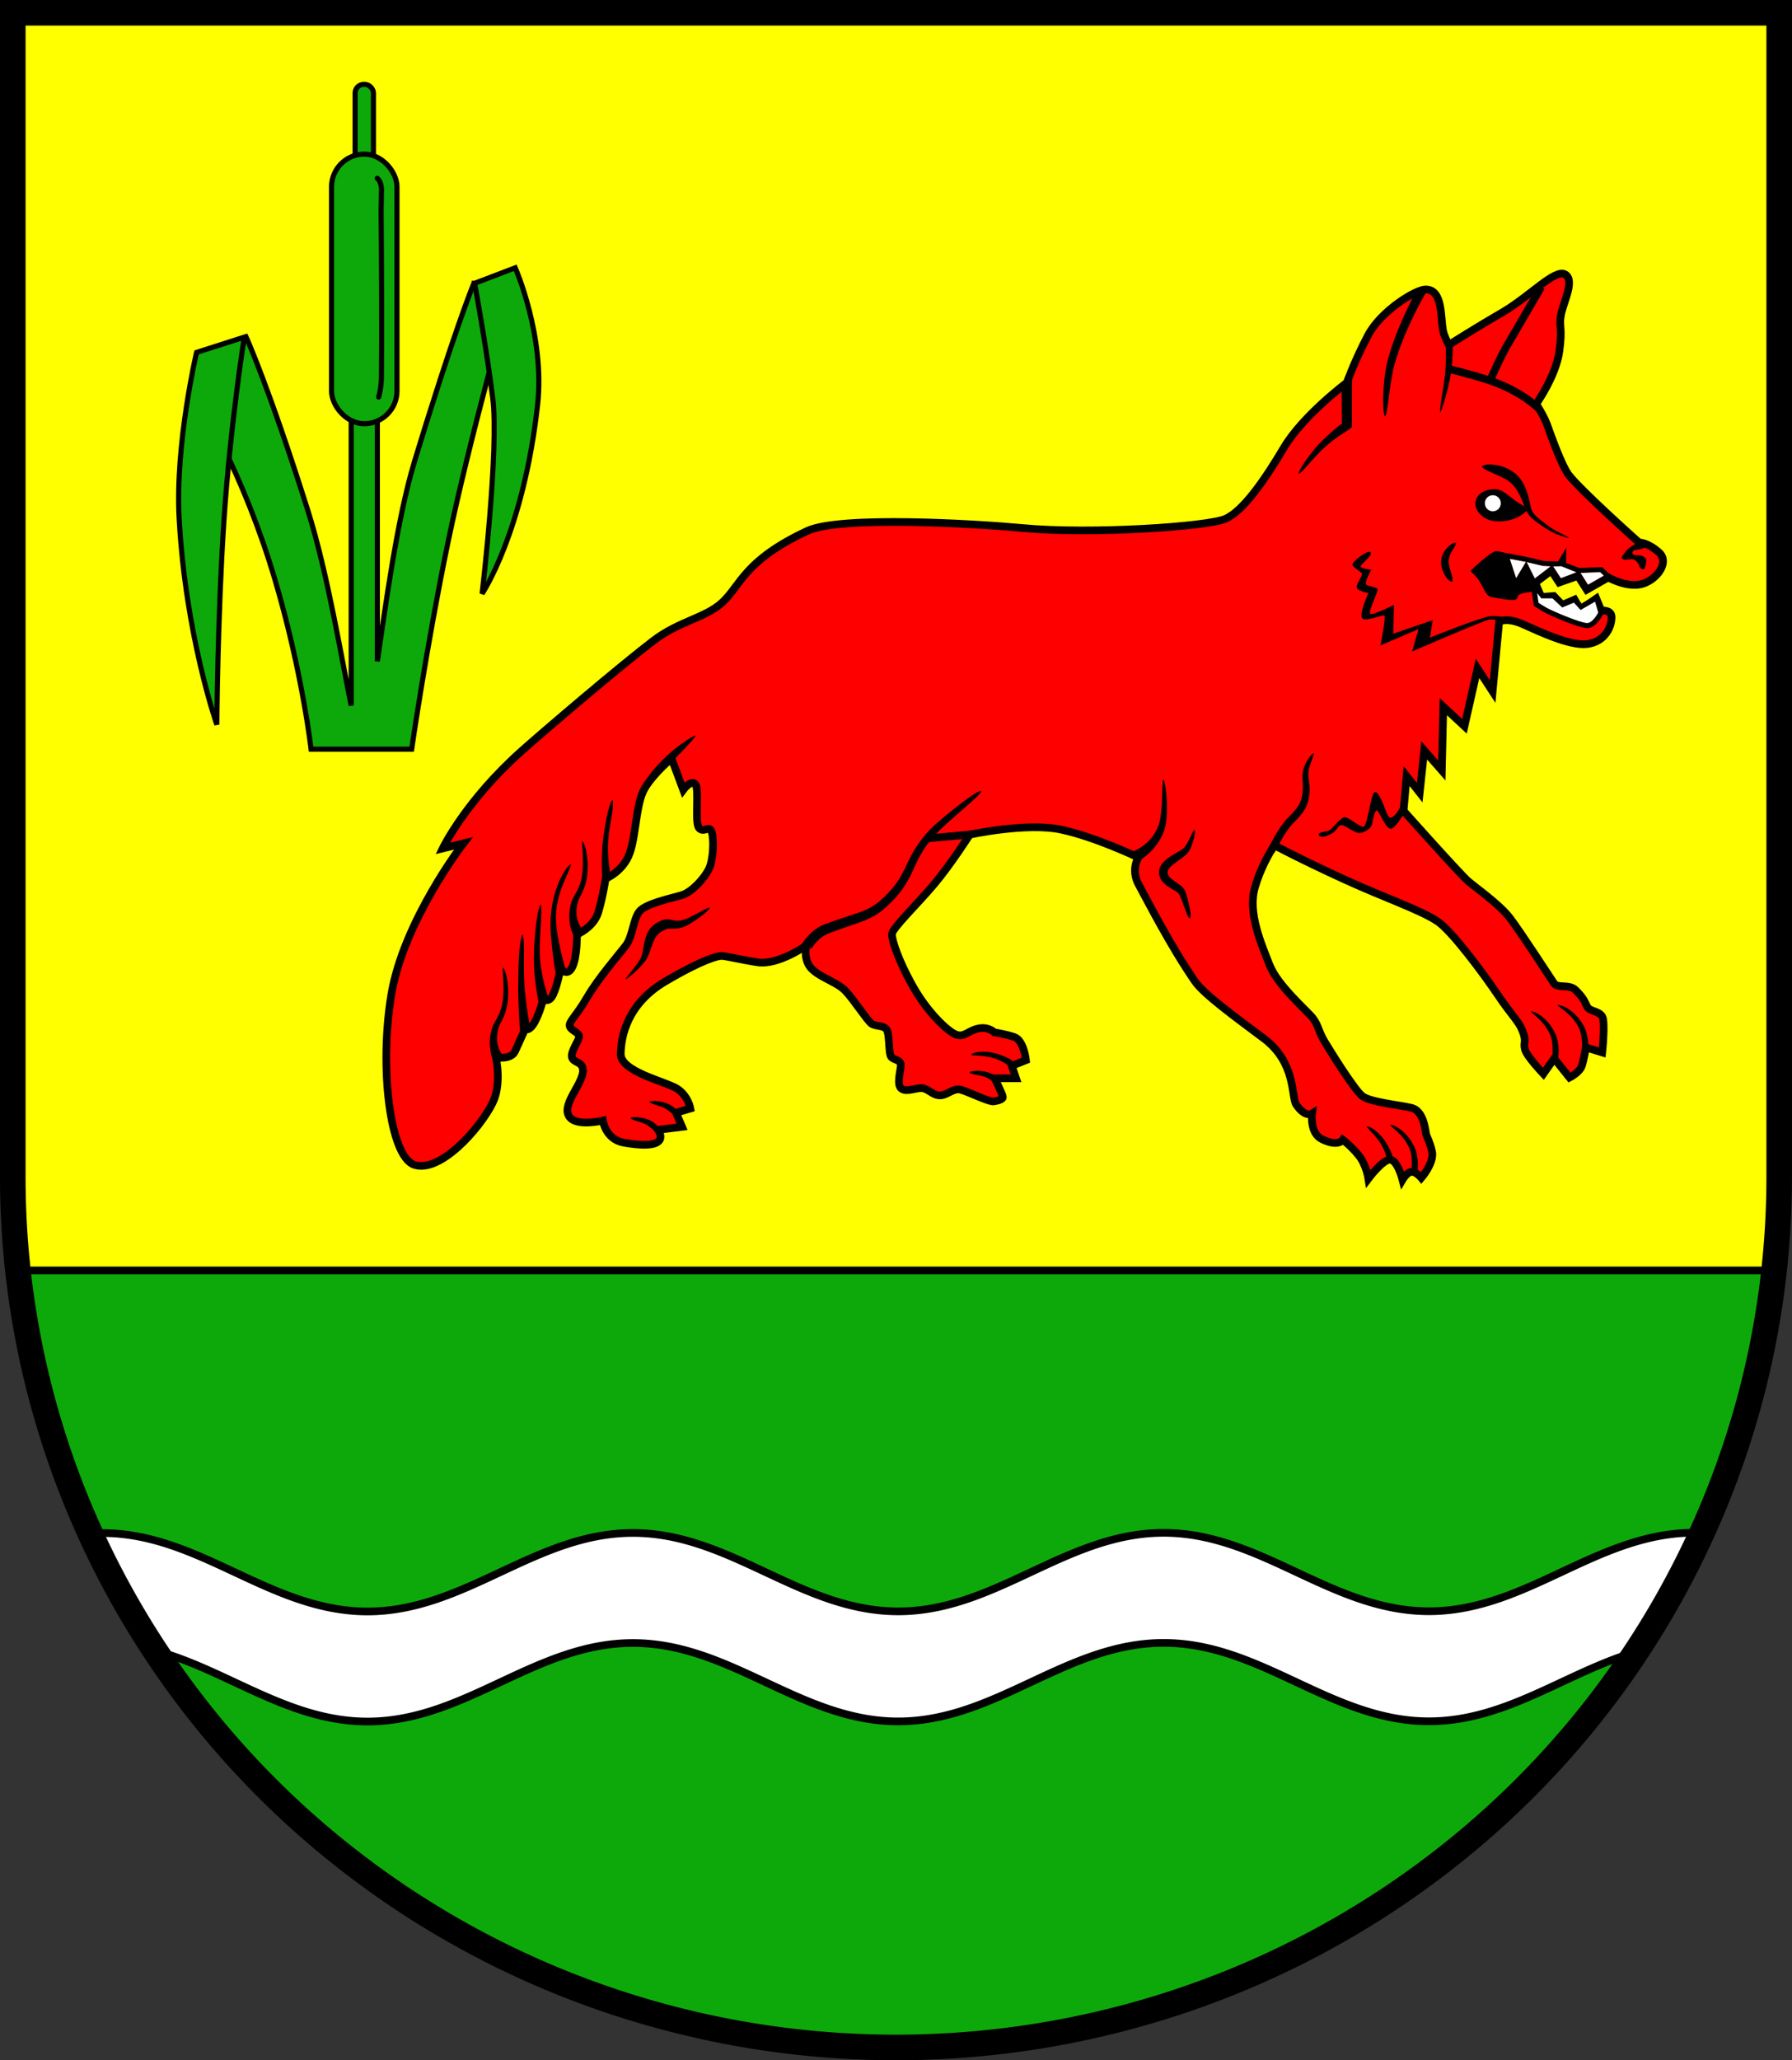 <?xml version="1.0" encoding="UTF-8" standalone="no"?>
<!-- Created with Inkscape (http://www.inkscape.org/) -->

<svg
   width="140.153mm"
   height="161.083mm"
   viewBox="0 0 140.153 161.083"
   version="1.1"
   id="svg12605"
   inkscape:version="1.2.2 (732a01da63, 2022-12-09)"
   sodipodi:docname="Wappen Tetenhusen2.svg"
   xmlns:inkscape="http://www.inkscape.org/namespaces/inkscape"
   xmlns:sodipodi="http://sodipodi.sourceforge.net/DTD/sodipodi-0.dtd"
   xmlns="http://www.w3.org/2000/svg"
   xmlns:svg="http://www.w3.org/2000/svg">
  <rect x="0" y="0" width="140.153" height="161.083" fill="#333333" stroke="none"/>
  <sodipodi:namedview
     id="namedview12607"
     pagecolor="#ffffff"
     bordercolor="#666666"
     borderopacity="1.0"
     inkscape:showpageshadow="2"
     inkscape:pageopacity="0.0"
     inkscape:pagecheckerboard="0"
     inkscape:deskcolor="#d1d1d1"
     inkscape:document-units="mm"
     showgrid="false"
     inkscape:zoom="0.87921322"
     inkscape:cx="265.57835"
     inkscape:cy="305.38667"
     inkscape:current-layer="layer1" />
  <defs
     id="defs12602">
    <inkscape:path-effect
       effect="powerstroke"
       id="path-effect1235"
       is_visible="true"
       lpeversion="1"
       offset_points="0.223,0.352 | 1,0.3 | 1.569,0.203"
       not_jump="false"
       sort_points="true"
       interpolator_type="CentripetalCatmullRom"
       interpolator_beta="0.2"
       start_linecap_type="butt"
       linejoin_type="round"
       miter_limit="4"
       scale_width="1"
       end_linecap_type="zerowidth" />
    <inkscape:path-effect
       effect="powerstroke"
       id="path-effect1239"
       is_visible="true"
       lpeversion="1"
       offset_points="0.165,0.215 | 0.887,0.233 | 1.491,0.141"
       not_jump="false"
       sort_points="true"
       interpolator_type="CentripetalCatmullRom"
       interpolator_beta="0.2"
       start_linecap_type="zerowidth"
       linejoin_type="round"
       miter_limit="4"
       scale_width="1"
       end_linecap_type="zerowidth" />
    <inkscape:path-effect
       effect="powerstroke"
       id="path-effect1380"
       is_visible="true"
       lpeversion="1"
       offset_points="0.39,0.183 | 1,0.3 | 1.511,0.239"
       not_jump="false"
       sort_points="true"
       interpolator_type="CentripetalCatmullRom"
       interpolator_beta="0.2"
       start_linecap_type="zerowidth"
       linejoin_type="round"
       miter_limit="4"
       scale_width="1"
       end_linecap_type="zerowidth" />
    <inkscape:path-effect
       effect="powerstroke"
       id="path-effect1401"
       is_visible="true"
       lpeversion="1"
       offset_points="0.632,0.381 | 2.013,0.203 | 3.36,0.101"
       not_jump="false"
       sort_points="true"
       interpolator_type="CentripetalCatmullRom"
       interpolator_beta="0.2"
       start_linecap_type="zerowidth"
       linejoin_type="round"
       miter_limit="4"
       scale_width="1"
       end_linecap_type="zerowidth" />
    <inkscape:path-effect
       effect="powerstroke"
       id="path-effect1424"
       is_visible="true"
       lpeversion="1"
       offset_points="0.2,0.3 | 0.956,0.258 | 1.603,0.147"
       not_jump="false"
       sort_points="true"
       interpolator_type="CentripetalCatmullRom"
       interpolator_beta="0.2"
       start_linecap_type="zerowidth"
       linejoin_type="round"
       miter_limit="4"
       scale_width="1"
       end_linecap_type="zerowidth" />
    <inkscape:path-effect
       effect="powerstroke"
       id="path-effect1710"
       is_visible="true"
       lpeversion="1"
       offset_points="0.185,0.296 | 1.989,0.274 | 3.34,0.168"
       not_jump="false"
       sort_points="true"
       interpolator_type="CentripetalCatmullRom"
       interpolator_beta="0.2"
       start_linecap_type="butt"
       linejoin_type="round"
       miter_limit="4"
       scale_width="1"
       end_linecap_type="zerowidth" />
    <inkscape:path-effect
       effect="powerstroke"
       id="path-effect1714"
       is_visible="true"
       lpeversion="1"
       offset_points="0.3,0.149 | 2.165,0.335 | 3.559,0.137"
       not_jump="false"
       sort_points="true"
       interpolator_type="CentripetalCatmullRom"
       interpolator_beta="0.2"
       start_linecap_type="zerowidth"
       linejoin_type="round"
       miter_limit="4"
       scale_width="1"
       end_linecap_type="zerowidth" />
    <inkscape:path-effect
       effect="powerstroke"
       id="path-effect1718"
       is_visible="true"
       lpeversion="1"
       offset_points="0.168,0.423 | 0.993,0.276 | 1.581,0.156"
       not_jump="false"
       sort_points="true"
       interpolator_type="CentripetalCatmullRom"
       interpolator_beta="0.2"
       start_linecap_type="butt"
       linejoin_type="round"
       miter_limit="4"
       scale_width="1"
       end_linecap_type="zerowidth" />
    <inkscape:path-effect
       effect="powerstroke"
       id="path-effect1722"
       is_visible="true"
       lpeversion="1"
       offset_points="0.16,0.413 | 2.008,0.343 | 3.653,0.19"
       not_jump="false"
       sort_points="true"
       interpolator_type="CentripetalCatmullRom"
       interpolator_beta="0.2"
       start_linecap_type="butt"
       linejoin_type="round"
       miter_limit="4"
       scale_width="1"
       end_linecap_type="zerowidth" />
    <inkscape:path-effect
       effect="powerstroke"
       id="path-effect1726"
       is_visible="true"
       lpeversion="1"
       offset_points="0.66,0.164 | 2.02,0.388 | 3.659,0.138"
       not_jump="false"
       sort_points="true"
       interpolator_type="CentripetalCatmullRom"
       interpolator_beta="0.2"
       start_linecap_type="zerowidth"
       linejoin_type="round"
       miter_limit="4"
       scale_width="1"
       end_linecap_type="zerowidth" />
    <inkscape:path-effect
       effect="powerstroke"
       id="path-effect1774"
       is_visible="true"
       lpeversion="1"
       offset_points="0.215,0.327 | 1,0.2 | 1.574,0.164"
       not_jump="false"
       sort_points="true"
       interpolator_type="CentripetalCatmullRom"
       interpolator_beta="0.2"
       start_linecap_type="butt"
       linejoin_type="round"
       miter_limit="4"
       scale_width="1"
       end_linecap_type="zerowidth" />
    <inkscape:path-effect
       effect="powerstroke"
       id="path-effect1780"
       is_visible="true"
       lpeversion="1"
       offset_points="0.21,0.394 | 1,0.2 | 1.574,0.164"
       not_jump="false"
       sort_points="true"
       interpolator_type="CentripetalCatmullRom"
       interpolator_beta="0.2"
       start_linecap_type="butt"
       linejoin_type="round"
       miter_limit="4"
       scale_width="1"
       end_linecap_type="zerowidth" />
    <inkscape:path-effect
       effect="powerstroke"
       id="path-effect1834"
       is_visible="true"
       lpeversion="1"
       offset_points="0.201,0.407 | 1.002,0.242 | 1.574,0.164"
       not_jump="false"
       sort_points="true"
       interpolator_type="CentripetalCatmullRom"
       interpolator_beta="0.2"
       start_linecap_type="butt"
       linejoin_type="round"
       miter_limit="4"
       scale_width="1"
       end_linecap_type="zerowidth" />
    <inkscape:path-effect
       effect="powerstroke"
       id="path-effect1890"
       is_visible="true"
       lpeversion="1"
       offset_points="0.201,0.407 | 1.002,0.242 | 1.574,0.164"
       not_jump="false"
       sort_points="true"
       interpolator_type="CentripetalCatmullRom"
       interpolator_beta="0.2"
       start_linecap_type="butt"
       linejoin_type="round"
       miter_limit="4"
       scale_width="1"
       end_linecap_type="zerowidth" />
    <inkscape:path-effect
       effect="powerstroke"
       id="path-effect1896"
       is_visible="true"
       lpeversion="1"
       offset_points="0.201,0.407 | 1.007,0.242 | 2.331,0.164"
       not_jump="false"
       sort_points="true"
       interpolator_type="CentripetalCatmullRom"
       interpolator_beta="0.2"
       start_linecap_type="butt"
       linejoin_type="round"
       miter_limit="4"
       scale_width="1"
       end_linecap_type="zerowidth" />
    <inkscape:path-effect
       effect="powerstroke"
       id="path-effect1956"
       is_visible="true"
       lpeversion="1"
       offset_points="0.201,0.407 | 1.007,0.242 | 2.331,0.164"
       not_jump="false"
       sort_points="true"
       interpolator_type="CentripetalCatmullRom"
       interpolator_beta="0.2"
       start_linecap_type="butt"
       linejoin_type="round"
       miter_limit="4"
       scale_width="1"
       end_linecap_type="zerowidth" />
    <inkscape:path-effect
       effect="powerstroke"
       id="path-effect2016"
       is_visible="true"
       lpeversion="1"
       offset_points="0.142,0.29 | 0.993,0.286 | 1.443,0.16"
       not_jump="false"
       sort_points="true"
       interpolator_type="CentripetalCatmullRom"
       interpolator_beta="0.2"
       start_linecap_type="butt"
       linejoin_type="round"
       miter_limit="4"
       scale_width="1"
       end_linecap_type="zerowidth" />
    <inkscape:path-effect
       effect="powerstroke"
       id="path-effect2081"
       is_visible="true"
       lpeversion="1"
       offset_points="0.2,0.2 | 1,0.2 | 1.495,0.142"
       not_jump="false"
       sort_points="true"
       interpolator_type="CentripetalCatmullRom"
       interpolator_beta="0.2"
       start_linecap_type="zerowidth"
       linejoin_type="round"
       miter_limit="4"
       scale_width="1"
       end_linecap_type="zerowidth" />
    <inkscape:path-effect
       effect="powerstroke"
       id="path-effect2087"
       is_visible="true"
       lpeversion="1"
       offset_points="0.2,0.2 | 1,0.2 | 1.495,0.142"
       not_jump="false"
       sort_points="true"
       interpolator_type="CentripetalCatmullRom"
       interpolator_beta="0.2"
       start_linecap_type="zerowidth"
       linejoin_type="round"
       miter_limit="4"
       scale_width="1"
       end_linecap_type="zerowidth" />
    <inkscape:path-effect
       effect="powerstroke"
       id="path-effect2093"
       is_visible="true"
       lpeversion="1"
       offset_points="0.2,0.2 | 1,0.2 | 1.495,0.142"
       not_jump="false"
       sort_points="true"
       interpolator_type="CentripetalCatmullRom"
       interpolator_beta="0.2"
       start_linecap_type="zerowidth"
       linejoin_type="round"
       miter_limit="4"
       scale_width="1"
       end_linecap_type="zerowidth" />
    <inkscape:path-effect
       effect="powerstroke"
       id="path-effect2099"
       is_visible="true"
       lpeversion="1"
       offset_points="0.2,0.2 | 1,0.2 | 1.495,0.142"
       not_jump="false"
       sort_points="true"
       interpolator_type="CentripetalCatmullRom"
       interpolator_beta="0.2"
       start_linecap_type="zerowidth"
       linejoin_type="round"
       miter_limit="4"
       scale_width="1"
       end_linecap_type="zerowidth" />
    <inkscape:path-effect
       effect="powerstroke"
       id="path-effect2172"
       is_visible="true"
       lpeversion="1"
       offset_points="0.2,0.2 | 1,0.2 | 1.495,0.142"
       not_jump="false"
       sort_points="true"
       interpolator_type="CentripetalCatmullRom"
       interpolator_beta="0.2"
       start_linecap_type="zerowidth"
       linejoin_type="round"
       miter_limit="4"
       scale_width="1"
       end_linecap_type="zerowidth" />
    <inkscape:path-effect
       effect="powerstroke"
       id="path-effect2178"
       is_visible="true"
       lpeversion="1"
       offset_points="0.2,0.2 | 1,0.2 | 1.495,0.142"
       not_jump="false"
       sort_points="true"
       interpolator_type="CentripetalCatmullRom"
       interpolator_beta="0.2"
       start_linecap_type="zerowidth"
       linejoin_type="round"
       miter_limit="4"
       scale_width="1"
       end_linecap_type="zerowidth" />
    <inkscape:path-effect
       effect="powerstroke"
       id="path-effect2184"
       is_visible="true"
       lpeversion="1"
       offset_points="0.2,0.2 | 1,0.2 | 1.495,0.142"
       not_jump="false"
       sort_points="true"
       interpolator_type="CentripetalCatmullRom"
       interpolator_beta="0.2"
       start_linecap_type="zerowidth"
       linejoin_type="round"
       miter_limit="4"
       scale_width="1"
       end_linecap_type="zerowidth" />
    <inkscape:path-effect
       effect="powerstroke"
       id="path-effect2190"
       is_visible="true"
       lpeversion="1"
       offset_points="0.2,0.2 | 1,0.2 | 1.495,0.142"
       not_jump="false"
       sort_points="true"
       interpolator_type="CentripetalCatmullRom"
       interpolator_beta="0.2"
       start_linecap_type="zerowidth"
       linejoin_type="round"
       miter_limit="4"
       scale_width="1"
       end_linecap_type="zerowidth" />
  </defs>
  <g
     inkscape:label="Ebene 1"
     inkscape:groupmode="layer"
     id="layer1"
     transform="translate(-579.296,-75.509)">
    <g
       id="g12512"
       transform="translate(546.096,-4.469)">
      <path
         id="path10480"
         style="opacity:1;fill:#ffff00;fill-opacity:1;stroke:none;stroke-width:2;stroke-linecap:round;stroke-dasharray:none"
         d="m 34.2,80.979 v 91.007 a 69.077,68.076 0 0 0 69.076,68.075 69.077,68.076 0 0 0 69.076,-68.075 69.077,68.076 0 0 0 0,-5.1e-4 V 80.979 Z" />
      <path
         id="rect10873"
         style="opacity:1;fill:#0da90a;fill-opacity:1;stroke:#000000;stroke-width:0.6;stroke-linecap:round;stroke-dasharray:none"
         d="m 34.651,179.31 a 69.077,68.076 0 0 0 68.625,60.751 69.077,68.076 0 0 0 68.625,-60.751 z" />
      <path
         id="path1406"
         style="fill:#ffffff;fill-opacity:1;stroke:#000000;stroke-width:0.6;stroke-dasharray:none"
         d="m 165.71,199.817 c -7.639,10e-4 -13.112,6.136 -20.751,6.138 -7.639,0.001 -13.116,-6.132 -20.755,-6.13 -7.639,0.001 -13.112,6.137 -20.751,6.139 -7.639,0.002 -13.116,-6.132 -20.755,-6.13 -7.639,0.001 -13.112,6.136 -20.751,6.138 -7.639,0.002 -13.116,-6.132 -20.755,-6.13 -0.295,7e-5 -0.581,0.025 -0.87,0.043 a 69.077,68.076 0 0 0 5.064,9.157 c 5.628,1.538 10.39,5.537 16.56,5.536 7.639,-0.002 13.112,-6.138 20.751,-6.139 7.639,-0.002 13.116,6.132 20.755,6.13 7.639,-0.002 13.112,-6.138 20.751,-6.139 7.639,-0.002 13.116,6.131 20.755,6.13 6.016,-0.001 10.692,-3.796 16.137,-5.414 a 69.077,68.076 0 0 0 5.154,-9.302 c -0.181,-0.007 -0.357,-0.026 -0.54,-0.026 z" />
      <path
         id="path11519"
         style="opacity:1;fill:none;fill-opacity:1;stroke:#000000;stroke-width:2;stroke-linecap:round;stroke-dasharray:none"
         d="m 34.2,80.979 v 91.007 a 69.077,68.076 0 0 0 69.076,68.075 69.077,68.076 0 0 0 69.076,-68.075 69.077,68.076 0 0 0 0,-5.1e-4 V 80.979 Z" />
      <g
         id="g9462"
         transform="translate(0.103,-0.352)">
        <rect
           style="opacity:1;fill:#0da90a;fill-opacity:1;stroke:#000000;stroke-width:0.4;stroke-linecap:butt;stroke-dasharray:none"
           id="rect2499"
           width="1.432"
           height="7.397"
           x="60.871"
           y="86.93"
           ry="0.667" />
        <path
           id="rect2439"
           style="opacity:1;fill:#0da90a;fill-opacity:1;stroke:#000000;stroke-width:0.4;stroke-linecap:butt;stroke-dasharray:none"
           d="m 70.12,102.568 c 0,0 -1.489,3.605 -4.603,13.839 -1.375,4.518 -2.301,11.547 -2.908,15.626 V 111.06 h -2.045 v 24.439 c -0.72,-3.473 -1.833,-10.329 -3.39,-15.255 -3.059,-9.677 -4.783,-13.459 -4.783,-13.459 l -3.754,4.893 c 0,0 3.514,5.67 5.978,14.017 2.128,7.206 2.81,13.209 2.81,13.209 h 3.138 1.022 1.023 2.686 c 0,0 1.168,-8.093 2.837,-16.157 1.669,-8.064 5.005,-19.855 5.005,-19.855 z"
           sodipodi:nodetypes="csccccsccscccccscc" />
        <rect
           style="opacity:1;fill:#0da90a;fill-opacity:1;stroke:#000000;stroke-width:0.4;stroke-linecap:butt;stroke-dasharray:none"
           id="rect2497"
           width="5.117"
           height="21.079"
           x="59.028"
           y="92.38"
           ry="2.558" />
        <path
           style="opacity:1;fill:#0da90a;fill-opacity:1;stroke:#000000;stroke-width:0.4;stroke-linecap:butt;stroke-dasharray:none"
           d="m 70.219,102.479 3.175,-1.211 c 0,0 2.351,5.328 1.745,10.745 -1.112,9.955 -4.338,14.739 -4.338,14.739 0,0 1.335,-11.29 0.834,-15.295 -0.501,-4.004 -1.416,-8.978 -1.416,-8.978 z"
           id="path6295"
           sodipodi:nodetypes="ccscsc" />
        <path
           style="opacity:1;fill:#0da90a;fill-opacity:1;stroke:#000000;stroke-width:0.4;stroke-linecap:butt;stroke-dasharray:none"
           d="m 52.204,106.688 -3.733,1.196 c 0,0 -1.68,7.145 -1.363,12.973 0.501,9.177 2.948,16.129 2.948,16.129 0,0 0.056,-8.454 0.556,-15.962 0.501,-7.508 1.592,-14.335 1.592,-14.335 z"
           id="path7900"
           sodipodi:nodetypes="ccscsc" />
        <path
           style="opacity:1;fill:none;fill-opacity:1;stroke:#000000;stroke-width:0.4;stroke-linecap:round;stroke-dasharray:none"
           d="m 62.597,94.271 c 0,0 0.348,0.226 0.335,0.921 l -0.029,1.637 c 0.04,4.61 0.062,9.524 0.028,12.903 1e-6,0.966 -0.222,1.641 -0.222,1.641"
           id="path8764"
           sodipodi:nodetypes="csccc" />
      </g>
      <g
         id="g2309"
         transform="translate(0.456,-0.259)">
        <path
           style="fill:#ff0000;stroke:#000000;stroke-width:0.6;stroke-linecap:round;stroke-dasharray:none"
           d="m 138.078,110.156 c 0,0 -3.421,2.556 -4.916,5.073 -1.494,2.517 -3.185,4.96 -4.575,5.572 -1.39,0.612 -10.512,1.224 -15.851,0.723 -3.658,-0.343 -14.277,-0.977 -16.852,0.222 -4.894,2.28 -5.208,4.234 -6.618,5.562 -1.329,1.252 -3.379,1.464 -5.42,3.023 -2.745,2.097 -8.603,7.107 -10.267,8.587 -4.433,3.942 -6.211,7.655 -6.211,7.655 l 1.612,-0.393 c 0,0 -4.67,6.059 -5.632,11.829 -0.945,5.673 -0.111,12.625 1.78,13.293 1.993,0.703 5.136,-2.785 6.146,-4.839 0.733,-1.49 0.25,-3.559 0.25,-3.559 0,0 1.192,0.227 1.507,-0.481 0.315,-0.708 0.787,-1.73 0.787,-1.73 0,0 0.315,0.236 0.747,-0.551 0.433,-0.787 0.669,-1.809 0.669,-1.809 0,0 0.433,0.414 0.787,-0.372 0.354,-0.787 0.551,-1.987 0.551,-1.987 0,0 0.537,0.669 0.93,-0.118 0.393,-0.787 0.367,-2.556 0.367,-2.556 0,0 1.298,-0.551 1.652,-1.691 0.354,-1.14 0.59,-2.674 0.59,-2.674 0,0 1.376,-0.551 1.888,-2.006 0.511,-1.455 0.472,-3.893 1.18,-5.073 0.708,-1.18 2.084,-2.32 2.084,-2.32 l 0.917,2.457 c 0,0 0.612,-0.834 0.945,-0.445 0.334,0.389 -0.083,3.059 0.306,3.448 0.389,0.389 0.779,-0.278 0.973,0.278 0.195,0.556 0.139,2.197 -0.222,2.92 -0.362,0.723 -1.307,1.78 -2.113,2.03 -0.806,0.25 -2.92,0.667 -3.365,1.335 -0.445,0.667 -0.501,1.919 -1.001,2.586 -0.501,0.667 -2.141,2.531 -3.031,4.06 -0.89,1.529 -1.474,1.919 -1.363,2.28 0.111,0.362 0.779,0.473 0.723,0.834 -0.056,0.362 -0.667,1.14 -0.556,1.585 0.111,0.445 0.811,0.307 0.862,0.973 0.083,1.085 -1.891,2.864 -0.973,3.782 0.645,0.645 2.531,0.195 2.531,0.195 0,0 0.199,1.47 1.641,1.724 3.949,0.695 2.67,-1.001 2.67,-1.001 l 1.883,-0.235 -0.472,-1.101 1.121,-0.334 c 0,0 -0.177,-1.023 -1.082,-1.573 -0.905,-0.551 -4.385,-1.317 -4.365,-2.694 0.02,-1.376 0.511,-3.913 3.48,-5.663 2.969,-1.75 4.106,-1.998 4.412,-1.998 0.306,0 1.79,0.352 2.836,0.501 1.607,0.228 3.783,-1.315 3.783,-1.315 0,0 -0.279,1.176 0.472,1.871 0.751,0.695 1.947,1.001 2.586,1.669 0.64,0.667 1.696,2.308 2.03,2.558 0.334,0.25 0.945,0.111 1.196,0.473 0.25,0.362 0.139,1.891 0.362,2.141 0.222,0.25 0.751,0.222 0.751,0.64 0,0.417 -0.389,1.585 0.083,1.863 0.473,0.278 1.279,-0.195 1.752,-0.028 0.473,0.167 0.751,0.556 1.279,0.528 0.528,-0.028 1.001,-0.584 1.557,-0.445 0.556,0.139 2.225,0.973 2.586,0.918 0.362,-0.056 0.723,-0.167 0.723,-0.334 0,-0.167 -0.64,-1.474 -0.64,-1.474 h 1.669 l -0.334,-0.973 1.112,-0.445 c 0,0 -0.167,-1.557 -0.918,-1.808 -0.751,-0.25 -1.557,-0.362 -1.557,-0.362 0,0 -0.383,-0.403 -1.057,-0.334 -0.945,0.097 -1.251,0.779 -1.947,0.501 -0.695,-0.278 -2.28,-1.808 -3.42,-3.865 -1.14,-2.058 -1.585,-3.532 -1.585,-3.977 0,-0.445 2.002,-2.364 3.309,-3.921 1.307,-1.557 2.781,-3.865 2.781,-3.865 0,0 4.434,-0.967 7.128,-0.397 2.694,0.57 6.056,2.183 6.056,2.183 0,0 -0.627,0.948 0.039,2.149 0.669,1.207 2.431,4.702 4.385,7.532 0.696,1.009 3.136,2.779 5.39,4.468 2.539,1.902 2.14,4.597 2.531,5.172 0.712,1.048 1.241,0.701 1.241,0.701 0,0 -0.201,1.518 0.761,1.996 1.296,0.645 1.648,0.054 1.648,0.054 0,0 0.66,0.503 1.244,1.226 0.584,0.723 0.751,1.808 0.751,1.808 0,0 1.19,-1.585 1.746,-1.474 0.556,0.111 0.924,1.557 0.924,1.557 0,0 0.362,-0.612 0.723,-0.612 0.362,0 0.751,0.473 0.751,0.473 0,0 1.029,-1.196 0.834,-2.058 -0.195,-0.862 -0.417,-1.112 -0.473,-1.418 -0.056,-0.306 -0.195,-1.78 -1.14,-2.002 -0.945,-0.222 -3.226,-0.445 -3.838,-0.918 -0.612,-0.473 -2.447,-3.42 -2.948,-4.255 -0.501,-0.834 -0.473,-1.251 -0.918,-1.835 -0.445,-0.584 -2.753,-2.531 -3.393,-4.171 -0.64,-1.641 -1.724,-4.088 -1.14,-6.062 0.584,-1.974 1.529,-3.281 1.529,-3.281 0,0 1.996,1.07 5.339,2.604 3.343,1.534 5.98,2.402 7.38,3.318 1.141,0.746 3.632,4.115 4.772,5.806 1.141,1.691 1.612,2.006 1.927,2.832 0.315,0.826 0.02,0.865 0.177,1.416 0.157,0.551 1.435,1.888 1.435,1.888 l 0.846,-1.199 1.199,1.494 c 0,0 0.787,-0.393 0.964,-0.924 0.177,-0.531 0.315,-1.435 0.315,-1.435 l 1.278,0.393 c 0,0 0.256,-2.379 0,-2.812 -0.256,-0.433 -0.983,-0.393 -1.18,-0.767 -0.197,-0.374 -0.229,-0.637 -0.906,-1.301 -0.503,-0.494 -1.395,-0.115 -1.67,-0.508 -0.275,-0.393 -2.633,-4.046 -3.467,-5.13 -0.834,-1.085 -2.642,-2.336 -3.281,-2.892 -0.64,-0.556 -5.033,-5.478 -5.033,-5.478 l 0.239,-2.722 1.023,1.298 0.354,-3.304 1.376,1.573 0.118,-4.995 1.652,1.534 1.023,-4.523 1.18,1.809 0.511,-5.466 c 0,0 0.589,-0.361 1.841,0.196 1.251,0.556 3.679,1.72 5.033,1.557 1.476,-0.178 1.962,-1.472 1.917,-2.158 -0.036,-0.555 -0.803,-0.456 -0.803,-0.456 l -0.391,-0.946 -1.251,0.862 -0.445,-0.779 -0.965,0.417 -0.665,-0.699 -0.974,0.078 -0.476,-1.112 1.261,-0.952 0.611,0.934 1.47,-0.516 0.689,1.079 1.682,-0.96 c 0,0 1.37,0.786 2.538,0.535 1.168,-0.25 2.336,-1.696 1.418,-2.503 -0.918,-0.806 -1.547,-0.762 -1.547,-0.762 0,0 -4.46,-3.965 -5.489,-5.272 -0.563,-0.716 -1.446,-3.226 -1.696,-3.921 -0.25,-0.695 -0.862,-1.641 -0.862,-1.641 0,0 1.529,-2.141 1.808,-4.088 0.278,-1.947 -0.056,-1.947 0.139,-2.92 0.195,-0.973 1.084,-2.64 0.334,-3.115 -0.79,-0.5 -2.781,1.724 -4.95,2.976 -1.951,1.126 -4.171,2.531 -4.171,2.531 0,0 -0.333,-0.66 -0.417,-1.001 -0.255,-1.03 0.021,-3.332 -1.39,-3.337 -0.749,-0.003 -3.476,1.641 -4.505,3.587 -1.029,1.947 -1.66,3.704 -1.66,3.704 z"
           id="path917"
           sodipodi:nodetypes="csssssssccssscscscscscscssccssssssssssssscsccccssssscssssssssssssccccscssssscscsssscscscscscsssssssscssssscccsccssssssccccccccccssscccccccccccccsscsscsssscsssc" />
        <path
           style="fill:#000000;fill-rule:nonzero;stroke:none;stroke-width:0.6;stroke-linecap:round;stroke-dasharray:none"
           d="m 143.673,102.722 c -7.7e-4,0.001 -0.047,0.069 -0.227,0.404 -0.113,0.211 -0.388,0.73 -0.707,1.406 -0.557,1.18 -1.138,2.599 -1.49,3.972 -0.103,0.42 -0.178,0.9 -0.229,1.356 -0.055,0.49 -0.086,0.976 -0.097,1.393 -0.003,0.121 -0.005,0.236 -0.004,0.346 0.002,0.919 0.11,1.191 0.149,1.191 0.052,9.9e-4 0.137,-0.265 0.256,-1.165 0.014,-0.108 0.029,-0.22 0.044,-0.338 0.051,-0.403 0.112,-0.886 0.188,-1.354 0.072,-0.443 0.16,-0.892 0.274,-1.272 0.377,-1.32 0.955,-2.678 1.523,-3.834 0.325,-0.662 0.597,-1.155 0.713,-1.363 0.18,-0.323 0.217,-0.387 0.216,-0.386 z"
           id="path1179"
           inkscape:path-effect="#path-effect1235"
           inkscape:original-d="m 143.97736,102.89996 c 0,0 -1.67141,2.85123 -2.4383,5.6828 -0.42151,1.55635 -0.47193,4.20802 -0.47193,4.20802"
           sodipodi:nodetypes="csc" />
        <path
           style="fill:#000000;fill-rule:nonzero;stroke:none;stroke-width:0.6;stroke-linecap:round;stroke-dasharray:none"
           d="m 146.081,107.01 c -0.036,0.002 -0.165,0.015 -0.212,0.103 -0.047,0.089 -0.047,0.291 -0.044,0.678 0.002,0.393 0.004,0.834 -0.029,1.277 -0.01,0.137 -0.022,0.274 -0.035,0.411 -0.021,0.234 -0.062,0.54 -0.11,0.857 -0.047,0.315 -0.102,0.653 -0.15,0.95 0,1e-5 -0.005,0.032 -0.005,0.032 -0.107,0.666 -0.146,1.153 -0.123,1.159 0.03,0.007 0.163,-0.268 0.396,-1.099 0.003,-0.011 0.006,-0.021 0.009,-0.032 0.082,-0.294 0.168,-0.622 0.244,-0.939 0.075,-0.314 0.143,-0.625 0.183,-0.872 0.022,-0.141 0.04,-0.283 0.056,-0.424 0.049,-0.455 0.086,-0.911 0.097,-1.314 0.011,-0.394 -0.007,-0.611 -0.057,-0.697 -0.052,-0.089 -0.182,-0.091 -0.219,-0.09 z"
           id="path1237"
           inkscape:path-effect="#path-effect1239"
           inkscape:original-d="m 146.08137,107.00966 c 0,0 0.059,1.25848 -0.0983,2.49729 -0.12056,0.94924 -0.60956,2.96921 -0.60956,2.96921"
           sodipodi:nodetypes="csc" />
        <path
           style="fill:#ff0000;stroke:#000000;stroke-width:0.6;stroke-linecap:butt;stroke-dasharray:none"
           d="m 153.278,102.684 c 0,0 -2.025,3.48 -2.635,4.523 -0.61,1.042 -1.298,2.655 -1.298,2.655"
           id="path1305" />
        <path
           style="fill:none;stroke:#000000;stroke-width:0.6;stroke-linecap:butt;stroke-dasharray:none"
           d="m 146.131,109.104 c 0,0 1.958,0.473 3.274,0.934 2.487,0.871 3.71,2.174 3.71,2.174"
           id="path1361"
           sodipodi:nodetypes="csc" />
        <path
           style="fill:#000000;fill-rule:nonzero;stroke:none;stroke-width:0.6;stroke-linecap:butt;stroke-dasharray:none"
           d="m 146.612,122.682 c -0.018,-0.024 -0.206,-0.019 -0.439,0.161 -0.055,0.043 -0.117,0.096 -0.18,0.159 -0.131,0.13 -0.273,0.305 -0.38,0.518 -0.11,0.218 -0.176,0.463 -0.165,0.721 0.008,0.216 0.06,0.423 0.127,0.604 0.07,0.188 0.161,0.357 0.255,0.494 0.004,0.006 0.008,0.012 0.012,0.018 0.243,0.347 0.439,0.377 0.476,0.352 0.033,-0.022 0.037,-0.279 -0.048,-0.564 -7e-5,-2.6e-4 -0.005,-0.018 -0.006,-0.019 -0.043,-0.143 -0.093,-0.3 -0.134,-0.46 -0.04,-0.155 -0.072,-0.311 -0.083,-0.458 -0.011,-0.149 0.011,-0.305 0.067,-0.475 0.055,-0.168 0.137,-0.325 0.219,-0.464 0.038,-0.065 0.077,-0.127 0.11,-0.179 0.17,-0.269 0.2,-0.371 0.17,-0.41 z"
           id="path1378"
           inkscape:path-effect="#path-effect1380"
           inkscape:original-d="m 146.61229,122.68161 c 0,0 -0.91035,0.69721 -0.86521,1.54359 0.0378,0.7097 0.57025,1.48461 0.57025,1.48461"
           sodipodi:nodetypes="csc" />
        <path
           style="fill:#000000;fill-rule:nonzero;stroke:none;stroke-width:0.6;stroke-linecap:butt;stroke-dasharray:none"
           d="m 148.657,116.714 c -0.01,0.087 0.15,0.211 0.818,0.509 0.116,0.052 0.257,0.114 0.38,0.168 0.11,0.048 0.228,0.101 0.346,0.158 0.228,0.11 0.457,0.237 0.646,0.391 0.175,0.143 0.333,0.32 0.477,0.531 0.138,0.203 0.255,0.425 0.359,0.653 0.102,0.225 0.187,0.446 0.262,0.64 0.038,0.099 0.074,0.19 0.109,0.273 0.035,0.084 0.07,0.16 0.106,0.226 0.004,0.007 0.008,0.014 0.012,0.021 0.068,0.118 0.153,0.229 0.253,0.337 0.103,0.11 0.222,0.217 0.353,0.322 0.264,0.211 0.596,0.431 0.925,0.649 0.175,0.115 0.373,0.218 0.555,0.303 0.089,0.041 0.176,0.079 0.257,0.112 0.108,0.044 0.215,0.085 0.317,0.12 0.511,0.179 0.644,0.172 0.647,0.162 0.004,-0.013 -0.162,-0.104 -0.583,-0.314 -0.095,-0.048 -0.194,-0.098 -0.296,-0.151 -0.076,-0.04 -0.158,-0.084 -0.24,-0.13 -0.171,-0.095 -0.352,-0.205 -0.505,-0.32 -0.322,-0.239 -0.628,-0.464 -0.864,-0.681 -0.116,-0.106 -0.213,-0.208 -0.291,-0.309 -0.075,-0.098 -0.13,-0.191 -0.166,-0.281 -0.002,-0.005 -0.004,-0.011 -0.006,-0.016 -0.017,-0.047 -0.035,-0.109 -0.055,-0.19 -0.019,-0.079 -0.039,-0.169 -0.062,-0.273 -0.044,-0.2 -0.098,-0.447 -0.173,-0.704 -0.076,-0.26 -0.175,-0.536 -0.312,-0.802 -0.143,-0.278 -0.326,-0.54 -0.563,-0.762 -0.256,-0.239 -0.558,-0.412 -0.832,-0.531 -0.145,-0.063 -0.288,-0.113 -0.42,-0.151 -0.156,-0.045 -0.311,-0.076 -0.458,-0.095 -0.789,-0.106 -0.992,0.096 -0.996,0.136 z"
           id="path1399"
           inkscape:path-effect="#path-effect1401"
           inkscape:original-d="m 148.6573,116.71369 c 0,0 1.60259,0.18682 2.44813,0.93402 0.84554,0.74722 1.02252,2.07452 1.23882,2.52678 0.2163,0.45227 0.74722,0.82587 1.43545,1.30763 0.62743,0.4392 1.7009,0.80621 1.7009,0.80621"
           sodipodi:nodetypes="csssc" />
        <path
           style="fill:#000000;fill-rule:nonzero;stroke:none;stroke-width:0.6;stroke-linecap:butt;stroke-dasharray:none"
           d="m 138.413,113.307 c -0.024,-0.045 -0.123,-0.204 -0.261,-0.196 -0.233,0.013 -0.944,0.575 -1.928,1.516 -0.052,0.05 -0.104,0.1 -0.157,0.153 -0.23,0.229 -0.461,0.496 -0.674,0.762 -0.224,0.279 -0.426,0.557 -0.587,0.792 -0.072,0.106 -0.136,0.204 -0.191,0.292 -0.298,0.475 -0.315,0.633 -0.291,0.649 0.029,0.02 0.155,-0.06 0.526,-0.473 0.07,-0.077 0.145,-0.162 0.229,-0.257 0.184,-0.208 0.411,-0.465 0.646,-0.716 0.228,-0.243 0.463,-0.48 0.69,-0.679 0.054,-0.048 0.107,-0.095 0.159,-0.14 0.873,-0.76 1.774,-1.184 1.884,-1.381 0.06,-0.108 -0.02,-0.276 -0.044,-0.32 z"
           id="path1422"
           inkscape:path-effect="#path-effect1424"
           inkscape:original-d="m 138.41253,113.30695 c 0,0 -0.95105,0.50846 -2.17282,1.65667 -0.90692,0.85231 -1.91721,2.31048 -1.91721,2.31048"
           sodipodi:nodetypes="csc" />
        <path
           style="fill:#000000;stroke:none;stroke-width:0.6;stroke-linecap:butt;stroke-dasharray:none"
           d="m 137.667,110.609 0.028,2.934 0.776,0.007 0.016,-3.956 z"
           id="path1447"
           sodipodi:nodetypes="ccccc" />
        <path
           style="opacity:1;fill:#000000;stroke:#000000;stroke-width:0.2;stroke-linecap:butt;stroke-dasharray:none"
           d="m 152.141,120.022 c 0,0 -0.497,-0.232 -0.982,-0.587 -0.481,-0.351 -0.947,-0.824 -1.409,-0.845 -0.783,-0.037 -1.43,0.314 -1.512,0.924 -0.084,0.627 0.627,1.3 1.391,1.371 1.728,0.161 2.512,-0.863 2.512,-0.863 z"
           id="path1449"
           sodipodi:nodetypes="cssssc" />
        <ellipse
           style="opacity:1;fill:#ffffff;stroke:none;stroke-width:0.1;stroke-linecap:butt;stroke-dasharray:none"
           id="path1503"
           cx="149.498"
           cy="119.585"
           rx="0.624"
           ry="0.629" />
        <path
           style="opacity:1;fill:#000000;stroke:none;stroke-width:0.2;stroke-linecap:butt;stroke-dasharray:none"
           d="m 152.946,125.753 -0.835,-1.645 -0.788,1.317 -0.582,-1.78 c 0,0 -0.57,-0.315 -0.983,-0.315 -0.413,0 -2.025,1.553 -2.025,1.553 0,0 0.59,0.472 0.885,1.081 0.295,0.61 0.472,0.905 0.806,0.964 0.334,0.059 1.062,0.197 1.455,0.216 0.393,0.02 0.472,-1e-5 0.551,-0.216 0.079,-0.216 0.236,-0.275 0.531,-0.334 0.295,-0.059 1.023,-0.138 1.023,-0.138 z"
           id="path1529"
           sodipodi:nodetypes="ccccscssscscc" />
        <path
           style="opacity:1;fill:#ffffff;stroke:#000000;stroke-width:0.4;stroke-linecap:butt;stroke-dasharray:none"
           d="m 157.958,128.148 c 0,0 -0.492,1.042 -1.121,1.003 -0.629,-0.039 -2.812,-0.983 -3.225,-1.219 -0.413,-0.236 -0.728,-0.452 -0.728,-0.452 l -0.157,-1.14 0.256,-0.039 0.403,0.521 0.855,-4e-5 0.728,0.678 0.924,-0.383 0.511,0.56 1.209,-0.698 z"
           id="path1531"
           sodipodi:nodetypes="csscccccccccc" />
        <path
           style="opacity:1;fill:none;stroke:#000000;stroke-width:0.4;stroke-linecap:butt;stroke-dasharray:none"
           d="m 150.041,123.588 c 0,0 1.363,0.257 1.821,0.341 0.459,0.083 1.46,0.334 1.557,0.362 0.097,0.028 1.3,0.042 1.3,0.042 l 0.32,-0.535 -0.007,0.591 1.196,0.459 1.738,-0.07 0.542,0.501"
           id="path1591"
           sodipodi:nodetypes="csscccccc" />
        <path
           style="opacity:1;fill:#ffffff;stroke:none;stroke-width:0.4;stroke-linecap:butt;stroke-dasharray:none"
           d="m 156.368,125.034 1.512,-0.061 0.295,0.268 -1.231,0.708 z"
           id="path1599"
           sodipodi:nodetypes="ccccc" />
        <path
           style="opacity:1;fill:#ffffff;stroke:none;stroke-width:0.4;stroke-linecap:butt;stroke-dasharray:none"
           d="m 154.227,124.525 0.595,0.914 1.204,-0.457 -1.18,-0.472 z"
           id="path1601" />
        <path
           style="opacity:1;fill:#ffffff;stroke:none;stroke-width:0.4;stroke-linecap:butt;stroke-dasharray:none"
           d="m 152.153,124.191 1.244,0.295 0.61,0.034 -1.224,0.939 z"
           id="path1603" />
        <path
           style="opacity:1;fill:#ffffff;stroke:none;stroke-width:0.4;stroke-linecap:butt;stroke-dasharray:none"
           d="m 150.83,123.935 1.249,0.241 -0.757,1.258 z"
           id="path1605" />
        <path
           style="opacity:1;fill:#000000;stroke:none;stroke-width:0.4;stroke-linecap:butt;stroke-dasharray:none"
           d="m 160.748,122.706 c 0,0 -0.667,0.362 -0.862,0.654 -0.195,0.292 -0.417,0.473 -0.236,0.584 0.181,0.111 0.528,0 0.779,0.014 0.25,0.014 0.528,0.417 0.542,0.584 0.014,0.167 0.306,0.222 0.362,0.195 0.056,-0.028 0.25,-0.709 0.125,-0.834 -0.125,-0.125 -0.292,-0.25 -0.556,-0.25 -0.264,0 -0.487,-0.014 -0.487,-0.181 0,-0.167 0.139,-0.25 0.459,-0.264 0.32,-0.014 0.765,-0.278 0.765,-0.278 z"
           id="path1669" />
        <path
           style="opacity:1;fill:#000000;stroke:none;stroke-width:0.4;stroke-linecap:butt;stroke-dasharray:none"
           d="m 150.751,128.559 c 0,0 -0.806,-0.195 -1.474,-0.139 -0.667,0.056 -4.7,1.669 -4.7,1.669 l 0.222,-1.363 -3.087,1.057 0.056,-2.252 c 0,0 -1.696,0.862 -1.863,0.695 -0.167,-0.167 0.64,-1.752 0.584,-1.919 -0.056,-0.167 -0.723,-0.222 -0.89,-0.362 -0.167,-0.139 0.389,-1.168 0.389,-1.168 0,0 -0.834,-0.083 -0.834,-0.25 0,-0.167 1.001,-0.89 0.779,-1.112 -0.222,-0.222 -1.446,0.751 -1.418,0.973 0.028,0.222 0.723,0.556 0.751,0.723 0.028,0.167 -0.445,0.779 -0.417,1.057 0.028,0.278 0.918,0.445 0.918,0.445 0,0 -0.779,1.696 -0.473,1.974 0.306,0.278 1.585,-0.306 1.724,-0.222 0.139,0.083 -0.306,2.336 -0.306,2.336 l 2.976,-1.279 -0.501,1.752 c 0,0 5.701,-2.475 6.062,-2.503 0.362,-0.028 0.806,0.111 0.806,0.111 z"
           id="path1671" />
        <path
           style="opacity:1;fill:#000000;stroke:none;stroke-width:0.4;stroke-linecap:butt;stroke-dasharray:none"
           d="m 142.424,143.034 c 0,0 -0.501,1.072 -0.895,1.131 -0.312,0.047 -0.472,-0.914 -0.816,-1.524 -0.144,-0.255 -0.236,-0.5 -0.452,-0.472 -0.29,0.038 -0.57,2.714 -0.885,2.714 -0.315,0 -1.14,-0.757 -1.455,-0.757 -0.315,0 -1.003,0.954 -1.239,1.052 -0.236,0.098 -0.885,0.098 -0.787,0.354 0.098,0.256 0.649,0.098 1.081,-0.167 0.335,-0.206 0.413,-0.6 0.688,-0.619 0.275,-0.02 1.101,0.708 1.455,0.629 0.354,-0.079 0.865,-0.334 0.944,-0.728 0.079,-0.393 0.177,-1.023 0.354,-1.042 0.177,-0.02 0.687,1.449 1.101,1.435 0.334,-0.011 1.023,-1.18 1.023,-1.18 z"
           id="path1706"
           sodipodi:nodetypes="cssssssssssssscc" />
        <path
           style="opacity:1;fill:#000000;fill-rule:nonzero;stroke:none;stroke-width:0.4;stroke-linecap:butt;stroke-dasharray:none"
           d="m 132.421,146.909 0,0 c -3.3e-4,6.9e-4 0.002,-0.005 0.077,-0.153 0.037,-0.073 0.197,-0.389 0.411,-0.764 0.129,-0.226 0.295,-0.503 0.472,-0.763 0.081,-0.119 0.165,-0.235 0.248,-0.341 0.081,-0.102 0.159,-0.193 0.233,-0.266 0.217,-0.215 0.401,-0.408 0.555,-0.588 0.154,-0.181 0.278,-0.349 0.377,-0.519 0.104,-0.178 0.177,-0.351 0.231,-0.528 0.057,-0.186 0.091,-0.374 0.116,-0.559 0.001,-0.009 0.002,-0.018 0.004,-0.027 0.028,-0.22 0.032,-0.417 0.023,-0.598 -0.009,-0.18 -0.029,-0.346 -0.048,-0.494 -0.019,-0.156 -0.036,-0.291 -0.042,-0.429 -0.006,-0.143 -1.8e-4,-0.281 0.025,-0.428 0.023,-0.137 0.065,-0.284 0.109,-0.42 0.017,-0.053 0.035,-0.104 0.053,-0.153 0.034,-0.094 0.063,-0.174 0.095,-0.26 0.133,-0.364 0.153,-0.457 0.123,-0.477 -0.017,-0.012 -0.127,0.022 -0.363,0.349 -0.054,0.074 -0.108,0.158 -0.159,0.246 -0.028,0.049 -0.056,0.1 -0.084,0.154 -0.07,0.138 -0.14,0.3 -0.187,0.467 -0.049,0.179 -0.072,0.35 -0.079,0.522 -0.006,0.163 0.002,0.319 0.012,0.475 0.009,0.153 0.019,0.302 0.019,0.461 -4e-5,0.157 -0.01,0.322 -0.041,0.505 -0.001,0.008 -0.003,0.017 -0.004,0.025 -0.029,0.167 -0.063,0.323 -0.112,0.47 -0.046,0.137 -0.105,0.268 -0.188,0.405 -0.08,0.132 -0.184,0.272 -0.324,0.433 -0.14,0.162 -0.313,0.341 -0.525,0.55 -0.097,0.095 -0.192,0.204 -0.282,0.319 -0.094,0.119 -0.186,0.247 -0.274,0.374 -0.189,0.278 -0.363,0.569 -0.497,0.802 -0.219,0.383 -0.39,0.719 -0.426,0.789 -0.079,0.153 -0.081,0.162 -0.081,0.163 z"
           id="path1708"
           inkscape:path-effect="#path-effect1710"
           inkscape:original-d="m 132.15457,146.77943 c 0,0 0.82704,-1.70271 1.50035,-2.36709 0.86898,-0.85747 1.10018,-1.24597 1.21816,-2.05218 0.11798,-0.80621 -0.13023,-1.28625 0.0235,-1.95682 0.13368,-0.58333 0.58612,-1.26325 0.58612,-1.26325"
           sodipodi:nodetypes="csssc" />
        <path
           style="opacity:1;fill:#000000;fill-rule:nonzero;stroke:none;stroke-width:0.4;stroke-linecap:butt;stroke-dasharray:none"
           d="m 125.806,152.03 h 0 c 0.025,-0.006 0.094,-0.063 0.053,-0.397 -0.015,-0.121 -0.044,-0.295 -0.091,-0.518 -0.044,-0.209 -0.104,-0.467 -0.171,-0.709 -0.03,-0.108 -0.062,-0.215 -0.095,-0.312 -0.031,-0.09 -0.065,-0.18 -0.101,-0.254 -0.045,-0.09 -0.108,-0.168 -0.175,-0.236 -0.066,-0.067 -0.142,-0.129 -0.218,-0.187 -0.153,-0.116 -0.321,-0.223 -0.469,-0.331 -0.075,-0.055 -0.144,-0.109 -0.206,-0.163 -0.062,-0.055 -0.114,-0.109 -0.154,-0.161 -0.042,-0.053 -0.07,-0.104 -0.089,-0.151 -0.019,-0.049 -0.03,-0.099 -0.031,-0.152 -0.001,-0.049 0.008,-0.097 0.026,-0.145 0.006,-0.017 0.014,-0.034 0.023,-0.051 0.019,-0.037 0.044,-0.077 0.075,-0.12 0.047,-0.062 0.106,-0.127 0.178,-0.195 0.071,-0.067 0.152,-0.134 0.239,-0.203 0.175,-0.136 0.372,-0.27 0.552,-0.4 0.092,-0.067 0.179,-0.133 0.259,-0.199 0.081,-0.068 0.155,-0.138 0.216,-0.21 0.063,-0.075 0.118,-0.161 0.164,-0.247 0.049,-0.09 0.093,-0.186 0.13,-0.279 0.084,-0.208 0.146,-0.422 0.188,-0.589 0.011,-0.046 0.022,-0.09 0.031,-0.13 0.103,-0.463 0.048,-0.578 0.028,-0.583 v 0 c -0.035,-0.009 -0.098,0.078 -0.289,0.496 -0.017,0.036 -0.035,0.076 -0.054,0.117 -0.07,0.149 -0.163,0.339 -0.267,0.508 -0.047,0.077 -0.097,0.15 -0.147,0.214 -0.049,0.061 -0.096,0.111 -0.141,0.147 -0.045,0.036 -0.102,0.076 -0.178,0.124 -0.074,0.047 -0.157,0.096 -0.252,0.151 -0.18,0.104 -0.403,0.231 -0.608,0.369 -0.104,0.07 -0.207,0.145 -0.303,0.227 -0.097,0.082 -0.189,0.172 -0.269,0.272 -0.055,0.069 -0.105,0.142 -0.147,0.221 -0.019,0.037 -0.038,0.076 -0.054,0.117 -0.048,0.122 -0.077,0.261 -0.071,0.413 0.005,0.137 0.036,0.266 0.088,0.388 0.05,0.116 0.118,0.218 0.195,0.31 0.075,0.089 0.16,0.167 0.248,0.238 0.086,0.069 0.177,0.132 0.265,0.189 0.177,0.114 0.352,0.21 0.487,0.295 0.07,0.044 0.126,0.082 0.171,0.118 0.046,0.037 0.073,0.064 0.09,0.085 0.027,0.038 0.061,0.101 0.098,0.178 0.038,0.081 0.078,0.175 0.117,0.274 0.086,0.216 0.177,0.472 0.245,0.664 0.077,0.217 0.131,0.368 0.18,0.487 0.126,0.308 0.208,0.329 0.235,0.323 z"
           id="path1712"
           inkscape:path-effect="#path-effect1714"
           inkscape:original-d="m 125.80621,152.02973 c 0,0 -0.38932,-1.6129 -0.6396,-2.05783 -0.25028,-0.44494 -1.41655,-0.72331 -1.44436,-1.50196 -0.0278,-0.77864 1.30116,-1.27096 1.72524,-1.70895 0.42425,-0.43816 0.72023,-1.6556 0.72023,-1.6556"
           sodipodi:nodetypes="csssc" />
        <path
           style="opacity:1;fill:#000000;fill-rule:nonzero;stroke:none;stroke-width:0.4;stroke-linecap:butt;stroke-dasharray:none"
           d="m 121.754,147.568 c 0,0 0,0 0,0 0.004,-0.002 0.031,-0.004 0.138,-0.069 0.07,-0.043 0.373,-0.236 0.711,-0.548 0.219,-0.202 0.458,-0.459 0.676,-0.774 0.234,-0.338 0.412,-0.696 0.535,-1.071 0.004,-0.011 0.007,-0.023 0.011,-0.034 0.054,-0.174 0.092,-0.366 0.12,-0.559 0.029,-0.201 0.047,-0.412 0.057,-0.621 0.021,-0.44 0.01,-0.892 -0.017,-1.277 -0.009,-0.132 -0.02,-0.259 -0.032,-0.377 -0.087,-0.837 -0.202,-1.075 -0.229,-1.073 -0.026,0.003 -0.066,0.415 -0.083,1.085 -0.003,0.117 -0.006,0.242 -0.011,0.371 -0.013,0.378 -0.034,0.817 -0.085,1.232 -0.024,0.198 -0.055,0.391 -0.095,0.57 -0.039,0.174 -0.086,0.332 -0.142,0.465 -0.004,0.01 -0.008,0.019 -0.012,0.028 -0.13,0.312 -0.308,0.604 -0.532,0.87 -0.209,0.249 -0.434,0.445 -0.637,0.594 -0.33,0.243 -0.552,0.335 -0.637,0.373 -0.046,0.021 -0.13,0.063 -0.083,0.043 z"
           id="path1716"
           inkscape:path-effect="#path-effect1718"
           inkscape:original-d="m 121.58044,147.18253 c 0,0 1.42986,-0.64365 1.98603,-2.20232 0.43259,-1.21233 0.15731,-3.81476 0.15731,-3.81476"
           sodipodi:nodetypes="csc" />
        <path
           style="opacity:1;fill:#000000;fill-rule:nonzero;stroke:none;stroke-width:0.4;stroke-linecap:butt;stroke-dasharray:none"
           d="m 96.192,154.419 c -0.002,0.002 -0.004,0.007 0.035,-0.053 0.016,-0.025 0.135,-0.208 0.331,-0.426 0.109,-0.121 0.253,-0.266 0.426,-0.401 0.156,-0.121 0.334,-0.233 0.528,-0.309 0.571,-0.219 1.057,-0.389 1.495,-0.539 0.431,-0.148 0.804,-0.273 1.139,-0.4 0.349,-0.132 0.651,-0.266 0.938,-0.427 0.313,-0.176 0.587,-0.375 0.852,-0.61 0.022,-0.019 0.043,-0.038 0.065,-0.057 0.589,-0.522 1.017,-1.004 1.352,-1.48 0.332,-0.473 0.552,-0.913 0.758,-1.355 0.205,-0.441 0.383,-0.854 0.641,-1.309 0.263,-0.464 0.599,-0.952 1.095,-1.503 0.108,-0.123 0.248,-0.266 0.407,-0.421 0.167,-0.162 0.353,-0.335 0.544,-0.509 0.418,-0.379 0.894,-0.792 1.249,-1.1 0.288,-0.25 0.514,-0.447 0.704,-0.617 0.698,-0.627 0.754,-0.788 0.73,-0.818 -0.02,-0.026 -0.199,-0.024 -0.968,0.521 -0.202,0.143 -0.458,0.332 -0.755,0.561 -0.386,0.297 -0.861,0.675 -1.31,1.055 -0.2,0.169 -0.397,0.341 -0.575,0.503 -0.169,0.154 -0.325,0.304 -0.452,0.437 -0.533,0.574 -0.903,1.09 -1.196,1.587 -0.282,0.479 -0.483,0.922 -0.687,1.342 -0.207,0.426 -0.416,0.823 -0.722,1.245 -0.308,0.424 -0.706,0.862 -1.267,1.346 -0.02,0.018 -0.041,0.035 -0.062,0.053 -0.236,0.197 -0.477,0.36 -0.746,0.502 -0.249,0.131 -0.519,0.243 -0.851,0.361 -0.325,0.116 -0.681,0.228 -1.125,0.374 -0.444,0.145 -0.943,0.314 -1.528,0.532 -0.284,0.104 -0.53,0.254 -0.732,0.404 -0.224,0.167 -0.408,0.344 -0.541,0.486 -0.238,0.253 -0.395,0.479 -0.417,0.509 -0.054,0.076 -0.055,0.083 -0.056,0.086 z"
           id="path1720"
           inkscape:path-effect="#path-effect1722"
           inkscape:original-d="m 95.840702,154.20246 c 0,0 0.607663,-0.98656 1.533769,-1.33713 2.331899,-0.88272 3.271429,-0.95408 4.337179,-1.87306 2.49962,-2.15539 1.82604,-3.34588 3.92156,-5.63846 0.91951,-1.00598 3.84692,-3.27132 3.84692,-3.27132"
           sodipodi:nodetypes="csssc" />
        <path
           style="opacity:1;fill:#000000;fill-rule:nonzero;stroke:none;stroke-width:0.4;stroke-linecap:butt;stroke-dasharray:none"
           d="m 81.646,156.813 c 0.011,0.012 0.206,-0.066 0.762,-0.577 0.123,-0.113 0.249,-0.236 0.368,-0.361 0.066,-0.069 0.132,-0.141 0.197,-0.215 0.084,-0.096 0.168,-0.198 0.242,-0.299 0.069,-0.095 0.135,-0.197 0.183,-0.298 0.1,-0.211 0.176,-0.425 0.249,-0.64 0.07,-0.207 0.133,-0.398 0.209,-0.577 0.074,-0.174 0.154,-0.321 0.253,-0.448 0.097,-0.124 0.217,-0.233 0.376,-0.327 0.015,-0.009 0.029,-0.017 0.043,-0.025 0.074,-0.043 0.138,-0.077 0.194,-0.104 0.062,-0.03 0.111,-0.05 0.151,-0.063 0.036,-0.013 0.068,-0.021 0.095,-0.026 0.028,-0.005 0.058,-0.009 0.097,-0.009 0.042,-7.5e-4 0.085,0.001 0.148,0.004 0.06,0.003 0.129,0.006 0.209,0.005 0.166,-0.002 0.354,-0.021 0.597,-0.078 0.112,-0.027 0.23,-0.074 0.341,-0.126 0.119,-0.056 0.242,-0.123 0.36,-0.193 0.265,-0.156 0.531,-0.34 0.735,-0.489 0.166,-0.122 0.303,-0.23 0.405,-0.313 0.374,-0.309 0.389,-0.412 0.375,-0.43 -0.018,-0.024 -0.109,-0.027 -0.53,0.201 -0.115,0.062 -0.263,0.144 -0.441,0.239 -0.217,0.116 -0.497,0.261 -0.758,0.373 -0.118,0.051 -0.233,0.095 -0.337,0.127 -0.101,0.031 -0.186,0.049 -0.247,0.051 -0.205,0.02 -0.346,0.009 -0.457,-0.011 -0.056,-0.01 -0.106,-0.022 -0.157,-0.035 -0.05,-0.012 -0.108,-0.027 -0.169,-0.038 -0.064,-0.011 -0.134,-0.02 -0.213,-0.019 -0.081,6.5e-4 -0.164,0.011 -0.252,0.032 -0.09,0.021 -0.182,0.054 -0.276,0.096 -0.084,0.037 -0.17,0.083 -0.26,0.135 -0.017,0.01 -0.035,0.021 -0.052,0.031 -0.255,0.154 -0.445,0.347 -0.587,0.563 -0.139,0.213 -0.225,0.439 -0.286,0.658 -0.06,0.219 -0.099,0.447 -0.134,0.651 -0.038,0.222 -0.074,0.42 -0.128,0.616 -0.016,0.07 -0.049,0.155 -0.095,0.247 -0.048,0.096 -0.108,0.198 -0.174,0.298 -0.05,0.077 -0.103,0.153 -0.157,0.227 -0.098,0.134 -0.202,0.268 -0.305,0.396 -0.4,0.5 -0.59,0.736 -0.575,0.752 z"
           id="path1724"
           inkscape:path-effect="#path-effect1726"
           inkscape:original-d="m 81.646114,156.81282 c 0,0 1.273209,-1.161 1.529474,-1.83537 0.314039,-0.8264 0.276977,-1.73903 1.111237,-2.23959 0.834257,-0.50055 0.781435,-0.0885 1.684805,-0.24381 0.685167,-0.1178 2.265127,-1.27077 2.265127,-1.27077"
           sodipodi:nodetypes="csssc" />
        <path
           style="opacity:1;fill:#000000;fill-rule:nonzero;stroke:none;stroke-width:0.4;stroke-linecap:butt;stroke-dasharray:none"
           d="m 80.509,148.838 c 2.34e-4,0.002 0.002,-0.027 -0.025,-0.19 -0.018,-0.111 -0.067,-0.378 -0.111,-0.759 -0.072,-0.628 -0.11,-1.405 -0.044,-2.15 0.02,-0.268 0.067,-0.583 0.118,-0.894 0.055,-0.333 0.114,-0.662 0.159,-0.952 0.014,-0.09 0.026,-0.176 0.037,-0.258 0.08,-0.631 0.039,-0.83 0.002,-0.838 -0.033,-0.007 -0.161,0.157 -0.324,0.775 -0.021,0.08 -0.042,0.165 -0.062,0.255 -0.065,0.286 -0.127,0.62 -0.184,0.956 -0.052,0.31 -0.103,0.639 -0.143,0.912 -0.106,0.788 -0.132,1.557 -0.124,2.23 0.004,0.388 0.019,0.69 0.028,0.801 0.013,0.175 0.027,0.209 0.028,0.211 z"
           id="path1772"
           inkscape:path-effect="#path-effect1774"
           inkscape:original-d="m 80.18616,148.88736 c 0,0 -0.236371,-1.55728 -0.05562,-3.17018 0.118702,-1.05921 0.514461,-2.91991 0.514461,-2.91991"
           sodipodi:nodetypes="csc" />
        <path
           style="opacity:1;fill:#000000;fill-rule:nonzero;stroke:none;stroke-width:0.4;stroke-linecap:butt;stroke-dasharray:none"
           d="m 76.991,156.159 c 0,0 0,0 0,0 2.61e-4,0.001 -0.003,-0.054 -0.073,-0.323 -0.056,-0.211 -0.176,-0.633 -0.313,-1.233 -0.099,-0.431 -0.199,-0.922 -0.272,-1.407 -0.079,-0.525 -0.118,-0.977 -0.111,-1.334 0.034,-1.186 0.421,-2.185 0.695,-2.826 0.046,-0.107 0.09,-0.208 0.131,-0.301 0.256,-0.583 0.376,-0.908 0.354,-0.924 -0.013,-0.009 -0.246,0.076 -0.646,0.776 -0.053,0.092 -0.106,0.193 -0.159,0.302 -0.319,0.654 -0.683,1.708 -0.774,2.953 -0.032,0.389 -0.031,0.858 0.002,1.408 0.03,0.505 0.084,1.018 0.139,1.466 0.074,0.598 0.153,1.112 0.185,1.29 0.05,0.281 0.077,0.337 0.077,0.338 z"
           id="path1776"
           inkscape:path-effect="#path-effect1780"
           inkscape:original-d="m 76.607372,156.2514 c 0,0 -0.669552,-2.77828 -0.586538,-4.39916 0.118702,-2.31768 1.379662,-4.04073 1.379662,-4.04073"
           sodipodi:nodetypes="csc" />
        <path
           style="opacity:1;fill:#000000;fill-rule:nonzero;stroke:none;stroke-width:0.4;stroke-linecap:butt;stroke-dasharray:none"
           d="m 74.237,160.795 c 0,0 0,0 0,0 8.2e-5,5.9e-4 0.004,-0.033 -0.029,-0.221 -0.028,-0.157 -0.088,-0.46 -0.169,-0.967 -0.121,-0.756 -0.236,-1.65 -0.282,-2.393 0,-1e-5 -7.53e-4,-0.013 -7.54e-4,-0.013 -0.054,-0.921 -0.03,-1.938 -0.031,-2.594 -1.83e-4,-0.112 -9.88e-4,-0.218 -0.003,-0.318 -0.014,-0.755 -0.072,-0.96 -0.111,-0.963 -0.034,-0.002 -0.133,0.193 -0.217,0.948 -0.011,0.099 -0.021,0.206 -0.03,0.318 -0.056,0.675 -0.088,1.665 -0.093,2.621 0,-3e-5 -6.5e-5,0.013 -6.5e-5,0.013 -0.006,0.799 0.027,1.642 0.07,2.453 0.025,0.468 0.051,0.886 0.059,0.996 0.015,0.194 0.03,0.228 0.03,0.229 z"
           id="path1830"
           inkscape:path-effect="#path-effect1834"
           inkscape:original-d="m 73.833808,160.85003 c 0,0 -0.27631,-2.00661 -0.319802,-3.62902 -0.04815,-1.79614 0.09733,-3.89322 0.09733,-3.89322"
           sodipodi:nodetypes="csc" />
        <path
           style="opacity:1;fill:#000000;fill-rule:nonzero;stroke:none;stroke-width:0.4;stroke-linecap:butt;stroke-dasharray:none"
           d="m 75.657,158.36 c 4.37e-4,0.002 0.001,-0.025 -0.049,-0.181 -0.041,-0.128 -0.133,-0.395 -0.246,-0.823 -0.176,-0.663 -0.335,-1.46 -0.382,-2.2 0,-1e-5 -7.46e-4,-0.013 -7.47e-4,-0.013 -0.026,-0.45 -0.021,-0.932 -0.005,-1.384 0.017,-0.484 0.048,-0.963 0.071,-1.353 0.007,-0.124 0.013,-0.241 0.019,-0.352 0.04,-0.845 0.006,-1.086 -0.034,-1.091 -0.032,-0.004 -0.154,0.216 -0.292,1.057 -0.018,0.11 -0.035,0.228 -0.052,0.352 -0.053,0.397 -0.1,0.869 -0.134,1.365 -0.032,0.456 -0.054,0.952 -0.056,1.418 0,-2e-5 -6.5e-5,0.013 -6.5e-5,0.013 -0.006,0.796 0.076,1.605 0.179,2.326 0.062,0.432 0.125,0.781 0.146,0.888 0.035,0.171 0.054,0.2 0.054,0.201 z"
           id="path1886"
           inkscape:path-effect="#path-effect1890"
           inkscape:original-d="m 75.265952,158.4724 c 0,0 -0.484875,-1.68682 -0.528367,-3.30923 -0.04815,-1.79614 0.291991,-4.19911 0.291991,-4.19911"
           sodipodi:nodetypes="csc" />
        <path
           style="opacity:1;fill:#000000;fill-rule:nonzero;stroke:none;stroke-width:0.4;stroke-linecap:butt;stroke-dasharray:none"
           d="m 72.071,162.764 c 0.004,0.006 0.009,0.002 -0.04,-0.062 -0.034,-0.044 -0.142,-0.177 -0.239,-0.402 -0.067,-0.155 -0.135,-0.366 -0.164,-0.63 -0.028,-0.253 -0.019,-0.551 0.056,-0.888 6.19e-4,-0.004 0.001,-0.007 0.002,-0.011 0.023,-0.124 0.069,-0.25 0.143,-0.405 0.068,-0.143 0.155,-0.304 0.246,-0.497 0.089,-0.189 0.177,-0.404 0.249,-0.663 0.074,-0.266 0.128,-0.567 0.152,-0.916 0.034,-0.508 0.008,-0.941 -0.034,-1.255 -0.024,-0.181 -0.056,-0.347 -0.09,-0.493 -0.141,-0.588 -0.264,-0.661 -0.275,-0.657 -0.021,0.006 -0.022,0.166 0.013,0.697 0.01,0.145 0.019,0.304 0.025,0.48 0.011,0.301 0.018,0.718 -0.026,1.197 -0.03,0.325 -0.084,0.597 -0.155,0.834 -0.069,0.231 -0.151,0.422 -0.237,0.593 -0.087,0.174 -0.18,0.332 -0.261,0.479 -0.089,0.164 -0.163,0.313 -0.218,0.48 -0.002,0.005 -0.003,0.01 -0.005,0.014 -0.109,0.378 -0.156,0.722 -0.162,1.032 -0.006,0.322 0.031,0.596 0.077,0.812 0.067,0.311 0.16,0.53 0.203,0.615 0.058,0.116 0.091,0.138 0.095,0.144 z"
           id="path1892"
           inkscape:path-effect="#path-effect1896"
           inkscape:original-d="m 71.74946,163.01303 c 0,0 -0.669583,-0.86612 -0.300139,-2.29189 0.163841,-0.6323 0.724462,-1.06787 0.833913,-2.44708 0.109544,-1.38038 -0.205662,-2.39 -0.205662,-2.39"
           sodipodi:nodetypes="cssc" />
        <path
           style="opacity:1;fill:#000000;fill-rule:nonzero;stroke:none;stroke-width:0.4;stroke-linecap:butt;stroke-dasharray:none"
           d="m 78.285,152.893 c 0.004,0.006 0.009,0.002 -0.04,-0.062 -0.034,-0.044 -0.142,-0.177 -0.239,-0.402 -0.067,-0.155 -0.135,-0.366 -0.164,-0.63 -0.028,-0.253 -0.019,-0.551 0.056,-0.888 6.19e-4,-0.004 0.001,-0.007 0.002,-0.011 0.023,-0.124 0.069,-0.25 0.143,-0.405 0.068,-0.143 0.155,-0.304 0.246,-0.497 0.089,-0.189 0.177,-0.404 0.249,-0.663 0.074,-0.266 0.128,-0.567 0.152,-0.916 0.034,-0.508 0.008,-0.941 -0.034,-1.255 -0.024,-0.181 -0.056,-0.347 -0.09,-0.493 -0.141,-0.588 -0.264,-0.661 -0.275,-0.657 v 0 c -0.021,0.006 -0.022,0.166 0.013,0.697 0.01,0.145 0.019,0.304 0.025,0.48 0.011,0.301 0.018,0.718 -0.026,1.197 -0.03,0.325 -0.084,0.597 -0.155,0.834 -0.069,0.231 -0.151,0.422 -0.237,0.593 -0.087,0.174 -0.18,0.332 -0.261,0.479 -0.089,0.164 -0.163,0.313 -0.218,0.48 -0.002,0.005 -0.003,0.01 -0.005,0.014 -0.109,0.378 -0.156,0.722 -0.162,1.032 -0.006,0.322 0.031,0.596 0.077,0.812 0.067,0.311 0.16,0.53 0.203,0.615 0.058,0.116 0.091,0.138 0.095,0.144 z"
           id="path1952"
           inkscape:path-effect="#path-effect1956"
           inkscape:original-d="m 77.963178,153.14187 c 0,0 -0.669583,-0.86612 -0.300139,-2.29189 0.163841,-0.6323 0.724462,-1.06787 0.833913,-2.44708 0.109544,-1.38038 -0.205662,-2.39 -0.205662,-2.39"
           sodipodi:nodetypes="cssc" />
        <path
           style="opacity:1;fill:#000000;fill-rule:nonzero;stroke:none;stroke-width:0.4;stroke-linecap:butt;stroke-dasharray:none"
           d="m 83.87,141.368 c -7.41e-4,0.001 -4.67e-4,1.6e-4 0.03,-0.043 0.038,-0.053 0.165,-0.223 0.478,-0.581 0.368,-0.421 0.753,-0.817 1.252,-1.299 7e-6,0 0.023,-0.022 0.023,-0.022 0.495,-0.483 0.759,-0.786 1.037,-1.084 0.306,-0.328 0.476,-0.574 0.459,-0.595 -0.017,-0.021 -0.294,0.098 -0.667,0.352 -0.314,0.214 -0.701,0.473 -1.212,0.905 -0.009,0.007 -0.017,0.015 -0.025,0.022 -0.509,0.438 -0.972,0.917 -1.322,1.328 -0.324,0.38 -0.45,0.574 -0.494,0.634 -0.036,0.05 -0.039,0.055 -0.04,0.057 z"
           id="path2014"
           inkscape:path-effect="#path-effect2016"
           inkscape:original-d="m 83.629568,141.20477 c 0,0 0.579943,-0.85537 1.832793,-1.99326 1.027207,-0.93294 1.687004,-1.46754 1.687004,-1.46754"
           sodipodi:nodetypes="csc" />
        <path
           style="opacity:1;fill:none;stroke:#000000;stroke-width:0.6;stroke-linecap:butt;stroke-dasharray:none"
           d="m 105.263,145.787 3.4,-0.306"
           id="path2018"
           sodipodi:nodetypes="cc" />
        <path
           style="opacity:1;fill:#000000;fill-rule:nonzero;stroke:none;stroke-width:0.4;stroke-linecap:butt;stroke-dasharray:none"
           d="m 84.072,168.478 c 0.024,-0.023 0.111,-0.114 0.095,-0.187 -0.011,-0.051 -0.073,-0.122 -0.194,-0.214 -0.081,-0.061 -0.182,-0.128 -0.295,-0.188 -0.127,-0.069 -0.249,-0.12 -0.366,-0.16 -0.13,-0.044 -0.273,-0.077 -0.4,-0.099 -0.135,-0.024 -0.272,-0.04 -0.4,-0.047 -0.003,-1.3e-4 -0.005,-2.7e-4 -0.008,-3.9e-4 -0.332,-0.017 -0.455,0.039 -0.459,0.069 -0.003,0.023 0.171,0.13 0.407,0.208 0.002,7.8e-4 0.005,0.002 0.007,0.002 0.119,0.039 0.243,0.077 0.366,0.117 0.115,0.037 0.241,0.079 0.344,0.124 0.087,0.038 0.18,0.093 0.277,0.162 0.088,0.062 0.165,0.126 0.233,0.182 0.102,0.084 0.161,0.131 0.21,0.135 0.064,0.005 0.157,-0.081 0.18,-0.103 z"
           id="path2079"
           inkscape:path-effect="#path-effect2081"
           inkscape:original-d="m 84.072001,168.47828 c 0,0 -0.375137,-0.3892 -0.830032,-0.56189 -0.438821,-0.1666 -1.195327,-0.26398 -1.195327,-0.26398"
           sodipodi:nodetypes="csc" />
        <path
           style="opacity:1;fill:#000000;fill-rule:nonzero;stroke:none;stroke-width:0.4;stroke-linecap:butt;stroke-dasharray:none"
           d="m 85.546,167.213 c 0.024,-0.023 0.111,-0.114 0.095,-0.187 -0.011,-0.051 -0.073,-0.122 -0.194,-0.214 -0.081,-0.061 -0.182,-0.128 -0.295,-0.188 -0.127,-0.069 -0.249,-0.12 -0.366,-0.16 -0.13,-0.044 -0.273,-0.077 -0.4,-0.099 -0.135,-0.024 -0.272,-0.04 -0.4,-0.047 -0.003,-1.3e-4 -0.005,-2.7e-4 -0.008,-3.9e-4 -0.332,-0.017 -0.455,0.039 -0.459,0.069 -0.003,0.023 0.171,0.13 0.407,0.208 0.002,7.8e-4 0.005,0.002 0.007,0.002 0.119,0.039 0.243,0.077 0.366,0.117 0.115,0.037 0.241,0.079 0.344,0.124 0.087,0.038 0.18,0.093 0.277,0.162 0.088,0.062 0.165,0.126 0.233,0.182 0.102,0.084 0.161,0.131 0.21,0.135 0.064,0.005 0.157,-0.081 0.18,-0.103 z"
           id="path2083"
           inkscape:path-effect="#path-effect2087"
           inkscape:original-d="m 85.545858,167.21299 c 0,0 -0.375137,-0.3892 -0.830032,-0.56189 -0.438821,-0.1666 -1.195327,-0.26398 -1.195327,-0.26398"
           sodipodi:nodetypes="csc" />
        <path
           style="opacity:1;fill:#000000;fill-rule:nonzero;stroke:none;stroke-width:0.4;stroke-linecap:butt;stroke-dasharray:none"
           d="m 110.653,164.687 v 0 c 0.021,-0.025 0.098,-0.125 0.074,-0.196 -0.016,-0.049 -0.086,-0.113 -0.216,-0.192 -0.087,-0.052 -0.195,-0.107 -0.313,-0.155 -0.134,-0.054 -0.26,-0.092 -0.381,-0.119 -0.134,-0.03 -0.28,-0.047 -0.408,-0.055 -0.137,-0.009 -0.275,-0.01 -0.403,-0.003 -0.003,1.3e-4 -0.005,2.8e-4 -0.008,4.2e-4 -0.332,0.019 -0.448,0.088 -0.449,0.118 l 0,0 c -4.7e-4,0.023 0.184,0.111 0.428,0.163 0.002,5.2e-4 0.005,0.001 0.007,0.002 0.122,0.026 0.249,0.05 0.377,0.076 0.118,0.024 0.248,0.053 0.355,0.086 0.09,0.028 0.189,0.073 0.293,0.131 0.095,0.053 0.177,0.107 0.252,0.156 0.111,0.072 0.174,0.113 0.223,0.111 0.064,-0.002 0.148,-0.097 0.168,-0.122 z"
           id="path2089"
           inkscape:path-effect="#path-effect2093"
           inkscape:original-d="m 110.65258,164.68732 c 0,0 -0.41491,-0.34647 -0.88578,-0.4691 -0.45423,-0.1183 -1.21683,-0.13353 -1.21683,-0.13353"
           sodipodi:nodetypes="csc" />
        <path
           style="opacity:1;fill:#000000;fill-rule:nonzero;stroke:none;stroke-width:0.4;stroke-linecap:butt;stroke-dasharray:none"
           d="m 111.973,163.505 h 0 c 0.022,-0.026 0.094,-0.125 0.059,-0.208 -0.026,-0.06 -0.12,-0.142 -0.301,-0.248 -0.283,-0.166 -0.647,-0.314 -1.043,-0.427 -0.602,-0.175 -1.103,-0.175 -1.436,-0.131 -0.004,4.8e-4 -0.007,9.7e-4 -0.011,0.001 -0.459,0.064 -0.557,0.196 -0.552,0.215 0.006,0.023 0.226,0.048 0.565,0.067 3.7e-4,2e-5 0.01,5.3e-4 0.01,5.5e-4 0.298,0.016 0.778,0.056 1.306,0.229 0.36,0.12 0.663,0.296 0.914,0.453 0.162,0.101 0.246,0.156 0.308,0.159 0.078,0.004 0.16,-0.087 0.181,-0.112 z"
           id="path2095"
           inkscape:path-effect="#path-effect2099"
           inkscape:original-d="m 111.97349,163.50545 c 0,0 -0.52726,-0.43961 -1.34462,-0.69157 -1.09648,-0.338 -1.93986,-0.10572 -1.93986,-0.10572"
           sodipodi:nodetypes="csc" />
        <path
           style="opacity:1;fill:#000000;fill-rule:nonzero;stroke:none;stroke-width:0.4;stroke-linecap:butt;stroke-dasharray:none"
           d="m 141.524,171.134 h 0 c 0.034,-0.005 0.154,-0.029 0.183,-0.114 0.021,-0.062 0.007,-0.186 -0.055,-0.386 -0.097,-0.314 -0.265,-0.669 -0.481,-1.019 -0.326,-0.535 -0.696,-0.874 -0.971,-1.066 -0.003,-0.002 -0.006,-0.004 -0.009,-0.006 -0.382,-0.262 -0.544,-0.231 -0.552,-0.214 -0.011,0.021 0.134,0.188 0.372,0.431 2.6e-4,2.7e-4 0.007,0.007 0.007,0.007 0.209,0.213 0.536,0.566 0.809,1.051 0.184,0.332 0.289,0.665 0.369,0.952 0.051,0.184 0.076,0.281 0.12,0.326 0.054,0.056 0.176,0.044 0.21,0.039 z"
           id="path2168"
           inkscape:path-effect="#path-effect2172"
           inkscape:original-d="m 141.52382,171.13374 c 0,0 -0.0923,-0.68026 -0.52525,-1.41789 -0.58082,-0.98952 -1.35985,-1.38744 -1.35985,-1.38744"
           sodipodi:nodetypes="csc" />
        <path
           style="opacity:1;fill:#000000;fill-rule:nonzero;stroke:none;stroke-width:0.4;stroke-linecap:butt;stroke-dasharray:none"
           d="m 143.361,171.957 c 0.034,0.005 0.156,0.008 0.213,-0.111 0.041,-0.086 0.07,-0.283 0.066,-0.582 -0.003,-0.203 -0.023,-0.437 -0.066,-0.672 -0.049,-0.264 -0.121,-0.491 -0.213,-0.685 -0.172,-0.373 -0.377,-0.662 -0.566,-0.879 -0.2,-0.229 -0.409,-0.409 -0.606,-0.544 -0.004,-0.003 -0.008,-0.005 -0.012,-0.008 -0.505,-0.343 -0.724,-0.294 -0.727,-0.286 -0.009,0.022 0.228,0.208 0.553,0.507 2e-5,2e-5 0.01,0.009 0.01,0.009 0.162,0.15 0.337,0.332 0.505,0.55 0.158,0.206 0.333,0.475 0.478,0.814 0.065,0.157 0.112,0.354 0.138,0.589 0.024,0.211 0.028,0.421 0.027,0.608 -0.002,0.284 -0.012,0.448 0.016,0.542 0.034,0.116 0.15,0.144 0.185,0.149 z"
           id="path2174"
           inkscape:path-effect="#path-effect2178"
           inkscape:original-d="m 143.36132,171.95732 c 0,0 0.16506,-1.18792 -0.18288,-1.96926 -0.59704,-1.34072 -1.72785,-1.7989 -1.72785,-1.7989"
           sodipodi:nodetypes="csc" />
        <path
           style="opacity:1;fill:#000000;fill-rule:nonzero;stroke:none;stroke-width:0.4;stroke-linecap:butt;stroke-dasharray:none"
           d="m 154.374,163.086 c 0.034,0.005 0.156,0.008 0.213,-0.111 0.041,-0.086 0.07,-0.283 0.066,-0.582 -0.003,-0.203 -0.023,-0.437 -0.066,-0.672 -0.049,-0.264 -0.121,-0.491 -0.213,-0.685 -0.172,-0.373 -0.377,-0.662 -0.566,-0.879 -0.2,-0.229 -0.409,-0.409 -0.606,-0.544 -0.004,-0.003 -0.008,-0.005 -0.012,-0.008 -0.505,-0.343 -0.724,-0.294 -0.727,-0.286 -0.009,0.022 0.228,0.208 0.553,0.507 2e-5,2e-5 0.01,0.009 0.01,0.009 0.162,0.15 0.337,0.332 0.505,0.55 0.158,0.206 0.333,0.475 0.478,0.814 0.065,0.157 0.112,0.354 0.138,0.589 0.024,0.211 0.028,0.421 0.027,0.608 -0.002,0.284 -0.012,0.448 0.016,0.542 0.034,0.116 0.15,0.144 0.185,0.149 z"
           id="path2180"
           inkscape:path-effect="#path-effect2184"
           inkscape:original-d="m 154.37354,163.08637 c 0,0 0.16506,-1.18792 -0.18288,-1.96926 -0.59704,-1.34072 -1.72785,-1.7989 -1.72785,-1.7989"
           sodipodi:nodetypes="csc" />
        <path
           style="opacity:1;fill:#000000;fill-rule:nonzero;stroke:none;stroke-width:0.4;stroke-linecap:butt;stroke-dasharray:none"
           d="m 156.727,162.452 c 0.034,0.002 0.157,-0.003 0.205,-0.126 0.035,-0.088 0.05,-0.287 0.024,-0.585 -0.018,-0.202 -0.053,-0.435 -0.114,-0.666 -0.068,-0.26 -0.156,-0.482 -0.26,-0.669 -0.198,-0.36 -0.422,-0.634 -0.626,-0.837 -0.215,-0.214 -0.437,-0.379 -0.643,-0.5 -0.004,-0.002 -0.008,-0.005 -0.012,-0.007 -0.528,-0.307 -0.743,-0.243 -0.746,-0.234 -0.007,0.022 0.242,0.191 0.587,0.467 2e-5,2e-5 0.01,0.008 0.01,0.008 0.172,0.138 0.36,0.307 0.542,0.513 0.172,0.195 0.366,0.451 0.534,0.778 0.076,0.152 0.136,0.346 0.179,0.578 0.039,0.209 0.057,0.418 0.07,0.605 0.018,0.283 0.02,0.447 0.054,0.539 0.042,0.113 0.159,0.133 0.195,0.135 z"
           id="path2186"
           inkscape:path-effect="#path-effect2190"
           inkscape:original-d="m 156.72734,162.4518 c 0,0 0.081,-1.19659 -0.32106,-1.9515 -0.68995,-1.29536 -1.85021,-1.67279 -1.85021,-1.67279"
           sodipodi:nodetypes="csc" />
      </g>
    </g>
  </g>
</svg>
